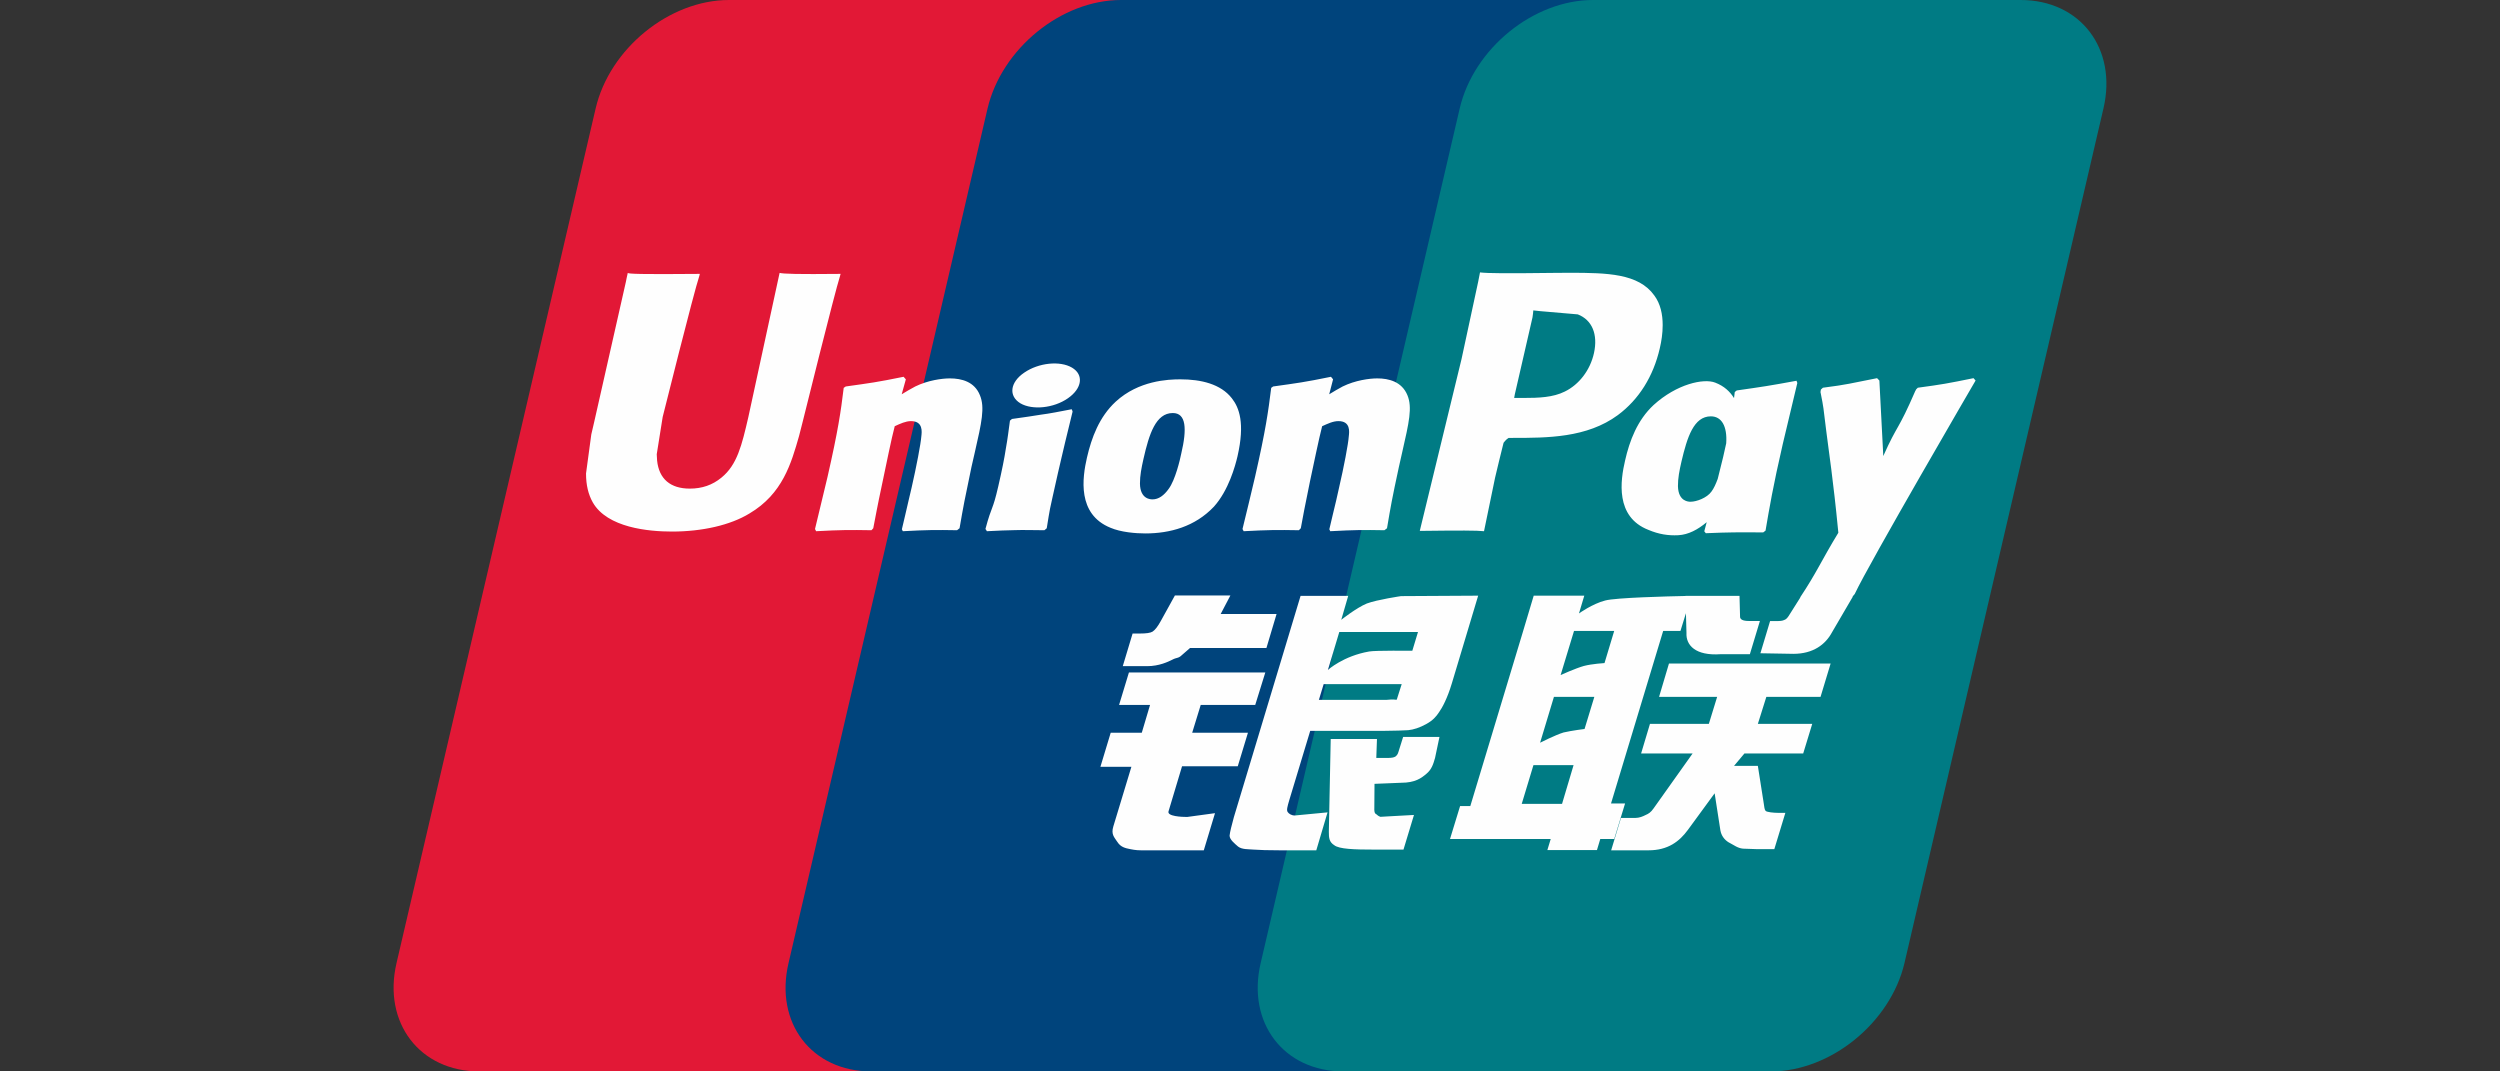 <svg width="56" height="24" viewBox="0 0 56 24" fill="none" xmlns="http://www.w3.org/2000/svg">
<rect x="0" y="0" width="56" height="24" fill="#333333" stroke="none"/>
<path d="M16.33 0H25.906C27.243 0 28.075 1.09 27.763 2.431L23.304 21.573C22.99 22.909 21.651 24 20.314 24H10.738C9.403 24 8.57 22.909 8.882 21.573L13.342 2.431C13.654 1.09 14.992 0 16.33 0Z" fill="#E21836"/>
<path d="M25.11 0H36.122C37.459 0 36.856 1.09 36.541 2.431L32.084 21.573C31.771 22.909 31.869 24 30.529 24H19.517C18.177 24 17.349 22.909 17.663 21.573L22.121 2.431C22.437 1.09 23.772 0 25.11 0Z" fill="#00447C"/>
<path d="M35.685 0H45.262C46.6 0 47.432 1.09 47.117 2.431L42.66 21.573C42.345 22.909 41.005 24 39.667 24H30.095C28.756 24 27.925 22.909 28.239 21.573L32.697 2.431C33.009 1.09 34.346 0 35.685 0Z" fill="#007B84"/>
<path d="M18.831 6.135C17.846 6.145 17.556 6.135 17.463 6.113C17.427 6.283 16.762 9.349 16.761 9.351C16.617 9.971 16.513 10.413 16.16 10.699C15.959 10.865 15.725 10.945 15.453 10.945C15.016 10.945 14.762 10.728 14.719 10.317L14.711 10.175C14.711 10.175 14.844 9.345 14.844 9.34C14.844 9.34 15.541 6.547 15.666 6.177C15.673 6.156 15.675 6.145 15.676 6.135C14.319 6.147 14.078 6.135 14.062 6.113C14.053 6.144 14.019 6.317 14.019 6.317L13.307 9.465L13.245 9.732L13.127 10.606C13.127 10.865 13.178 11.076 13.279 11.255C13.604 11.822 14.529 11.907 15.053 11.907C15.727 11.907 16.36 11.764 16.788 11.502C17.53 11.063 17.724 10.378 17.898 9.769L17.978 9.456C17.978 9.456 18.696 6.555 18.818 6.177C18.823 6.156 18.825 6.145 18.831 6.135ZM21.276 8.476C21.102 8.476 20.786 8.518 20.502 8.657C20.398 8.71 20.301 8.771 20.198 8.832L20.291 8.497L20.24 8.44C19.637 8.563 19.502 8.579 18.945 8.657L18.899 8.688C18.834 9.224 18.776 9.628 18.537 10.681C18.445 11.07 18.351 11.462 18.256 11.85L18.281 11.899C18.852 11.869 19.025 11.869 19.521 11.877L19.561 11.833C19.625 11.51 19.633 11.435 19.772 10.781C19.838 10.471 19.975 9.79 20.042 9.547C20.166 9.49 20.288 9.433 20.405 9.433C20.683 9.433 20.649 9.676 20.638 9.773C20.627 9.935 20.525 10.465 20.421 10.919L20.352 11.213C20.304 11.43 20.251 11.641 20.202 11.856L20.223 11.899C20.786 11.869 20.957 11.869 21.438 11.877L21.494 11.833C21.581 11.329 21.607 11.194 21.761 10.46L21.838 10.123C21.989 9.463 22.064 9.128 21.951 8.855C21.83 8.55 21.541 8.476 21.276 8.476ZM24.006 9.167C23.707 9.224 23.517 9.263 23.327 9.287C23.139 9.318 22.956 9.345 22.667 9.385L22.644 9.406L22.623 9.422C22.593 9.638 22.572 9.824 22.532 10.042C22.498 10.268 22.446 10.525 22.361 10.895C22.296 11.177 22.262 11.276 22.225 11.375C22.188 11.475 22.148 11.571 22.074 11.849L22.092 11.875L22.106 11.899C22.376 11.886 22.553 11.877 22.735 11.875C22.916 11.869 23.104 11.875 23.395 11.877L23.42 11.856L23.447 11.833C23.489 11.582 23.496 11.515 23.521 11.393C23.547 11.261 23.591 11.08 23.698 10.595C23.749 10.367 23.806 10.14 23.859 9.907C23.913 9.676 23.971 9.448 24.026 9.22L24.017 9.192L24.006 9.167ZM24.013 8.235C23.741 8.075 23.264 8.126 22.943 8.347C22.623 8.564 22.587 8.872 22.858 9.035C23.125 9.191 23.603 9.144 23.922 8.921C24.241 8.699 24.281 8.394 24.013 8.235ZM25.656 11.949C26.206 11.949 26.769 11.797 27.193 11.348C27.52 10.983 27.669 10.441 27.721 10.217C27.89 9.477 27.758 9.131 27.593 8.921C27.343 8.6 26.9 8.497 26.44 8.497C26.164 8.497 25.505 8.524 24.991 8.998C24.622 9.34 24.451 9.804 24.348 10.249C24.244 10.703 24.125 11.518 24.875 11.822C25.107 11.922 25.441 11.949 25.656 11.949ZM25.613 10.283C25.74 9.722 25.889 9.252 26.271 9.252C26.57 9.252 26.592 9.602 26.459 10.165C26.435 10.289 26.326 10.754 26.178 10.951C26.075 11.097 25.953 11.186 25.818 11.186C25.778 11.186 25.539 11.186 25.535 10.831C25.534 10.656 25.569 10.477 25.613 10.283ZM29.095 11.877L29.138 11.833C29.199 11.51 29.209 11.434 29.344 10.781C29.411 10.471 29.551 9.79 29.616 9.547C29.741 9.49 29.861 9.433 29.981 9.433C30.258 9.433 30.224 9.676 30.213 9.772C30.203 9.935 30.102 10.464 29.996 10.919L29.93 11.213C29.88 11.43 29.825 11.641 29.777 11.856L29.798 11.899C30.363 11.869 30.527 11.869 31.011 11.877L31.069 11.833C31.154 11.329 31.177 11.194 31.335 10.46L31.411 10.123C31.562 9.462 31.639 9.128 31.527 8.855C31.403 8.55 31.112 8.476 30.85 8.476C30.677 8.476 30.359 8.518 30.076 8.657C29.975 8.71 29.874 8.771 29.774 8.832L29.861 8.497L29.814 8.44C29.212 8.563 29.074 8.579 28.518 8.657L28.475 8.688C28.408 9.225 28.353 9.627 28.113 10.681C28.022 11.07 27.927 11.462 27.832 11.85L27.858 11.899C28.429 11.869 28.6 11.869 29.095 11.877ZM33.242 11.899C33.277 11.726 33.488 10.699 33.49 10.699C33.49 10.699 33.669 9.946 33.68 9.918C33.68 9.918 33.737 9.84 33.793 9.809H33.877C34.66 9.809 35.546 9.809 36.24 9.298C36.712 8.948 37.035 8.431 37.179 7.803C37.216 7.649 37.244 7.466 37.244 7.282C37.244 7.042 37.195 6.804 37.056 6.618C36.702 6.123 35.997 6.113 35.184 6.11C35.181 6.11 34.783 6.113 34.783 6.113C33.742 6.126 33.324 6.123 33.152 6.102C33.138 6.177 33.111 6.312 33.111 6.312C33.111 6.312 32.738 8.041 32.738 8.044C32.738 8.044 31.845 11.719 31.803 11.892C32.712 11.881 33.085 11.881 33.242 11.899ZM33.933 8.828C33.933 8.828 34.33 7.103 34.328 7.109L34.34 7.021L34.346 6.953L34.505 6.97C34.505 6.97 35.322 7.04 35.342 7.042C35.664 7.167 35.797 7.489 35.705 7.909C35.62 8.293 35.371 8.615 35.051 8.771C34.787 8.903 34.464 8.914 34.132 8.914H33.917L33.933 8.828ZM36.402 10.315C36.297 10.762 36.177 11.578 36.924 11.869C37.162 11.97 37.375 12 37.592 11.989C37.821 11.977 38.033 11.862 38.23 11.697C38.212 11.764 38.194 11.832 38.176 11.901L38.21 11.944C38.747 11.922 38.914 11.922 39.496 11.926L39.548 11.886C39.633 11.386 39.714 10.901 39.934 9.946C40.042 9.488 40.149 9.035 40.26 8.579L40.242 8.529C39.642 8.64 39.481 8.664 38.903 8.746L38.859 8.781C38.853 8.828 38.847 8.873 38.842 8.917C38.752 8.772 38.622 8.648 38.421 8.571C38.164 8.47 37.56 8.6 37.041 9.072C36.677 9.41 36.502 9.872 36.402 10.315ZM37.664 10.342C37.793 9.792 37.94 9.326 38.323 9.326C38.565 9.326 38.693 9.549 38.667 9.93C38.646 10.025 38.624 10.125 38.598 10.239C38.559 10.402 38.518 10.564 38.477 10.727C38.436 10.838 38.389 10.943 38.336 11.012C38.237 11.152 38.003 11.239 37.868 11.239C37.83 11.239 37.594 11.239 37.586 10.89C37.584 10.717 37.619 10.538 37.664 10.342ZM44.253 8.524L44.207 8.471C43.612 8.592 43.505 8.611 42.959 8.685L42.919 8.725C42.917 8.731 42.915 8.741 42.912 8.75L42.91 8.741C42.504 9.679 42.516 9.477 42.185 10.216C42.183 10.182 42.183 10.161 42.181 10.125L42.098 8.524L42.046 8.471C41.423 8.592 41.408 8.611 40.833 8.685L40.789 8.725C40.782 8.744 40.782 8.765 40.779 8.788L40.782 8.796C40.854 9.163 40.837 9.081 40.909 9.661C40.943 9.946 40.987 10.232 41.021 10.513C41.078 10.983 41.109 11.215 41.179 11.933C40.79 12.573 40.699 12.816 40.325 13.379L40.327 13.384L40.064 13.801C40.034 13.845 40.006 13.875 39.968 13.887C39.926 13.908 39.871 13.912 39.796 13.912H39.65L39.433 14.633L40.177 14.646C40.614 14.644 40.888 14.44 41.036 14.165L41.504 13.364H41.496L41.545 13.307C41.86 12.63 44.253 8.524 44.253 8.524ZM36.402 17.997H36.087L37.255 14.133H37.642L37.765 13.736L37.777 14.178C37.762 14.452 37.978 14.694 38.543 14.654H39.197L39.422 13.91H39.176C39.034 13.91 38.969 13.874 38.977 13.798L38.965 13.348H37.754V13.35C37.363 13.358 36.194 13.387 35.957 13.451C35.671 13.524 35.369 13.741 35.369 13.741L35.488 13.343H34.355L34.119 14.133L32.935 18.056H32.706L32.48 18.794H34.736L34.661 19.041H35.772L35.846 18.794H36.158L36.402 17.997ZM35.477 14.918C35.295 14.969 34.958 15.121 34.958 15.121L35.258 14.133H36.158L35.941 14.853C35.941 14.853 35.663 14.869 35.477 14.918ZM35.494 16.329C35.494 16.329 35.211 16.364 35.025 16.407C34.842 16.462 34.498 16.637 34.498 16.637L34.808 15.61H35.713L35.494 16.329ZM34.99 18.006H34.087L34.349 17.139H35.248L34.99 18.006ZM37.163 15.61H38.464L38.278 16.215H36.959L36.761 16.877H37.915L37.041 18.107C36.98 18.197 36.925 18.229 36.864 18.255C36.803 18.286 36.723 18.322 36.63 18.322H36.31L36.09 19.047H36.927C37.362 19.047 37.619 18.849 37.809 18.589L38.408 17.77L38.537 18.602C38.564 18.758 38.676 18.849 38.752 18.885C38.836 18.927 38.922 18.999 39.044 19.01C39.176 19.015 39.27 19.02 39.333 19.02H39.745L39.992 18.208H39.83C39.736 18.208 39.576 18.193 39.549 18.163C39.521 18.128 39.521 18.073 39.507 17.99L39.376 17.156H38.842L39.076 16.877H40.392L40.594 16.215H39.376L39.566 15.61H40.78L41.006 14.863H37.385L37.163 15.61ZM26.175 18.174L26.478 17.164H27.726L27.954 16.413H26.705L26.896 15.791H28.117L28.343 15.063H25.288L25.067 15.791H25.761L25.576 16.413H24.88L24.649 17.177H25.343L24.938 18.514C24.884 18.691 24.964 18.758 25.015 18.84C25.067 18.92 25.12 18.973 25.238 19.003C25.36 19.031 25.444 19.047 25.558 19.047H26.965L27.216 18.215L26.592 18.3C26.472 18.3 26.138 18.286 26.175 18.174ZM26.318 13.338L26.002 13.91C25.934 14.035 25.873 14.112 25.818 14.148C25.77 14.178 25.674 14.191 25.535 14.191H25.37L25.15 14.922H25.698C25.961 14.922 26.164 14.825 26.26 14.777C26.364 14.722 26.392 14.753 26.472 14.676L26.657 14.515H28.368L28.595 13.754H27.343L27.561 13.338H26.318ZM28.844 18.189C28.815 18.147 28.836 18.073 28.881 17.919L29.349 16.371H31.012C31.255 16.367 31.43 16.365 31.544 16.356C31.666 16.344 31.799 16.3 31.944 16.221C32.094 16.139 32.17 16.053 32.235 15.953C32.307 15.854 32.423 15.637 32.523 15.302L33.111 13.343L31.384 13.353C31.384 13.353 30.852 13.431 30.618 13.518C30.382 13.615 30.044 13.884 30.044 13.884L30.2 13.347H29.133L27.64 18.3C27.587 18.493 27.552 18.632 27.543 18.716C27.541 18.806 27.657 18.896 27.733 18.963C27.822 19.031 27.954 19.02 28.081 19.031C28.214 19.041 28.404 19.047 28.666 19.047H29.485L29.737 18.197L29.003 18.267C28.925 18.267 28.868 18.225 28.844 18.189ZM29.65 15.325H31.398L31.287 15.673C31.271 15.682 31.234 15.656 31.056 15.677H29.543L29.65 15.325ZM30 14.157H31.763L31.636 14.577C31.636 14.577 30.805 14.568 30.672 14.593C30.087 14.694 29.745 15.007 29.745 15.007L30 14.157ZM31.326 16.84C31.312 16.892 31.289 16.923 31.257 16.947C31.221 16.97 31.164 16.978 31.078 16.978H30.829L30.844 16.554H29.808L29.766 18.628C29.764 18.777 29.779 18.864 29.888 18.933C29.998 19.02 30.335 19.031 30.789 19.031H31.438L31.673 18.255L31.108 18.286L30.92 18.297C30.894 18.286 30.869 18.276 30.842 18.248C30.818 18.225 30.778 18.239 30.785 18.09L30.789 17.558L31.382 17.534C31.702 17.534 31.838 17.43 31.955 17.33C32.067 17.235 32.103 17.126 32.145 16.978L32.244 16.508H31.43L31.326 16.84Z" fill="#FEFEFE"/>
</svg>
